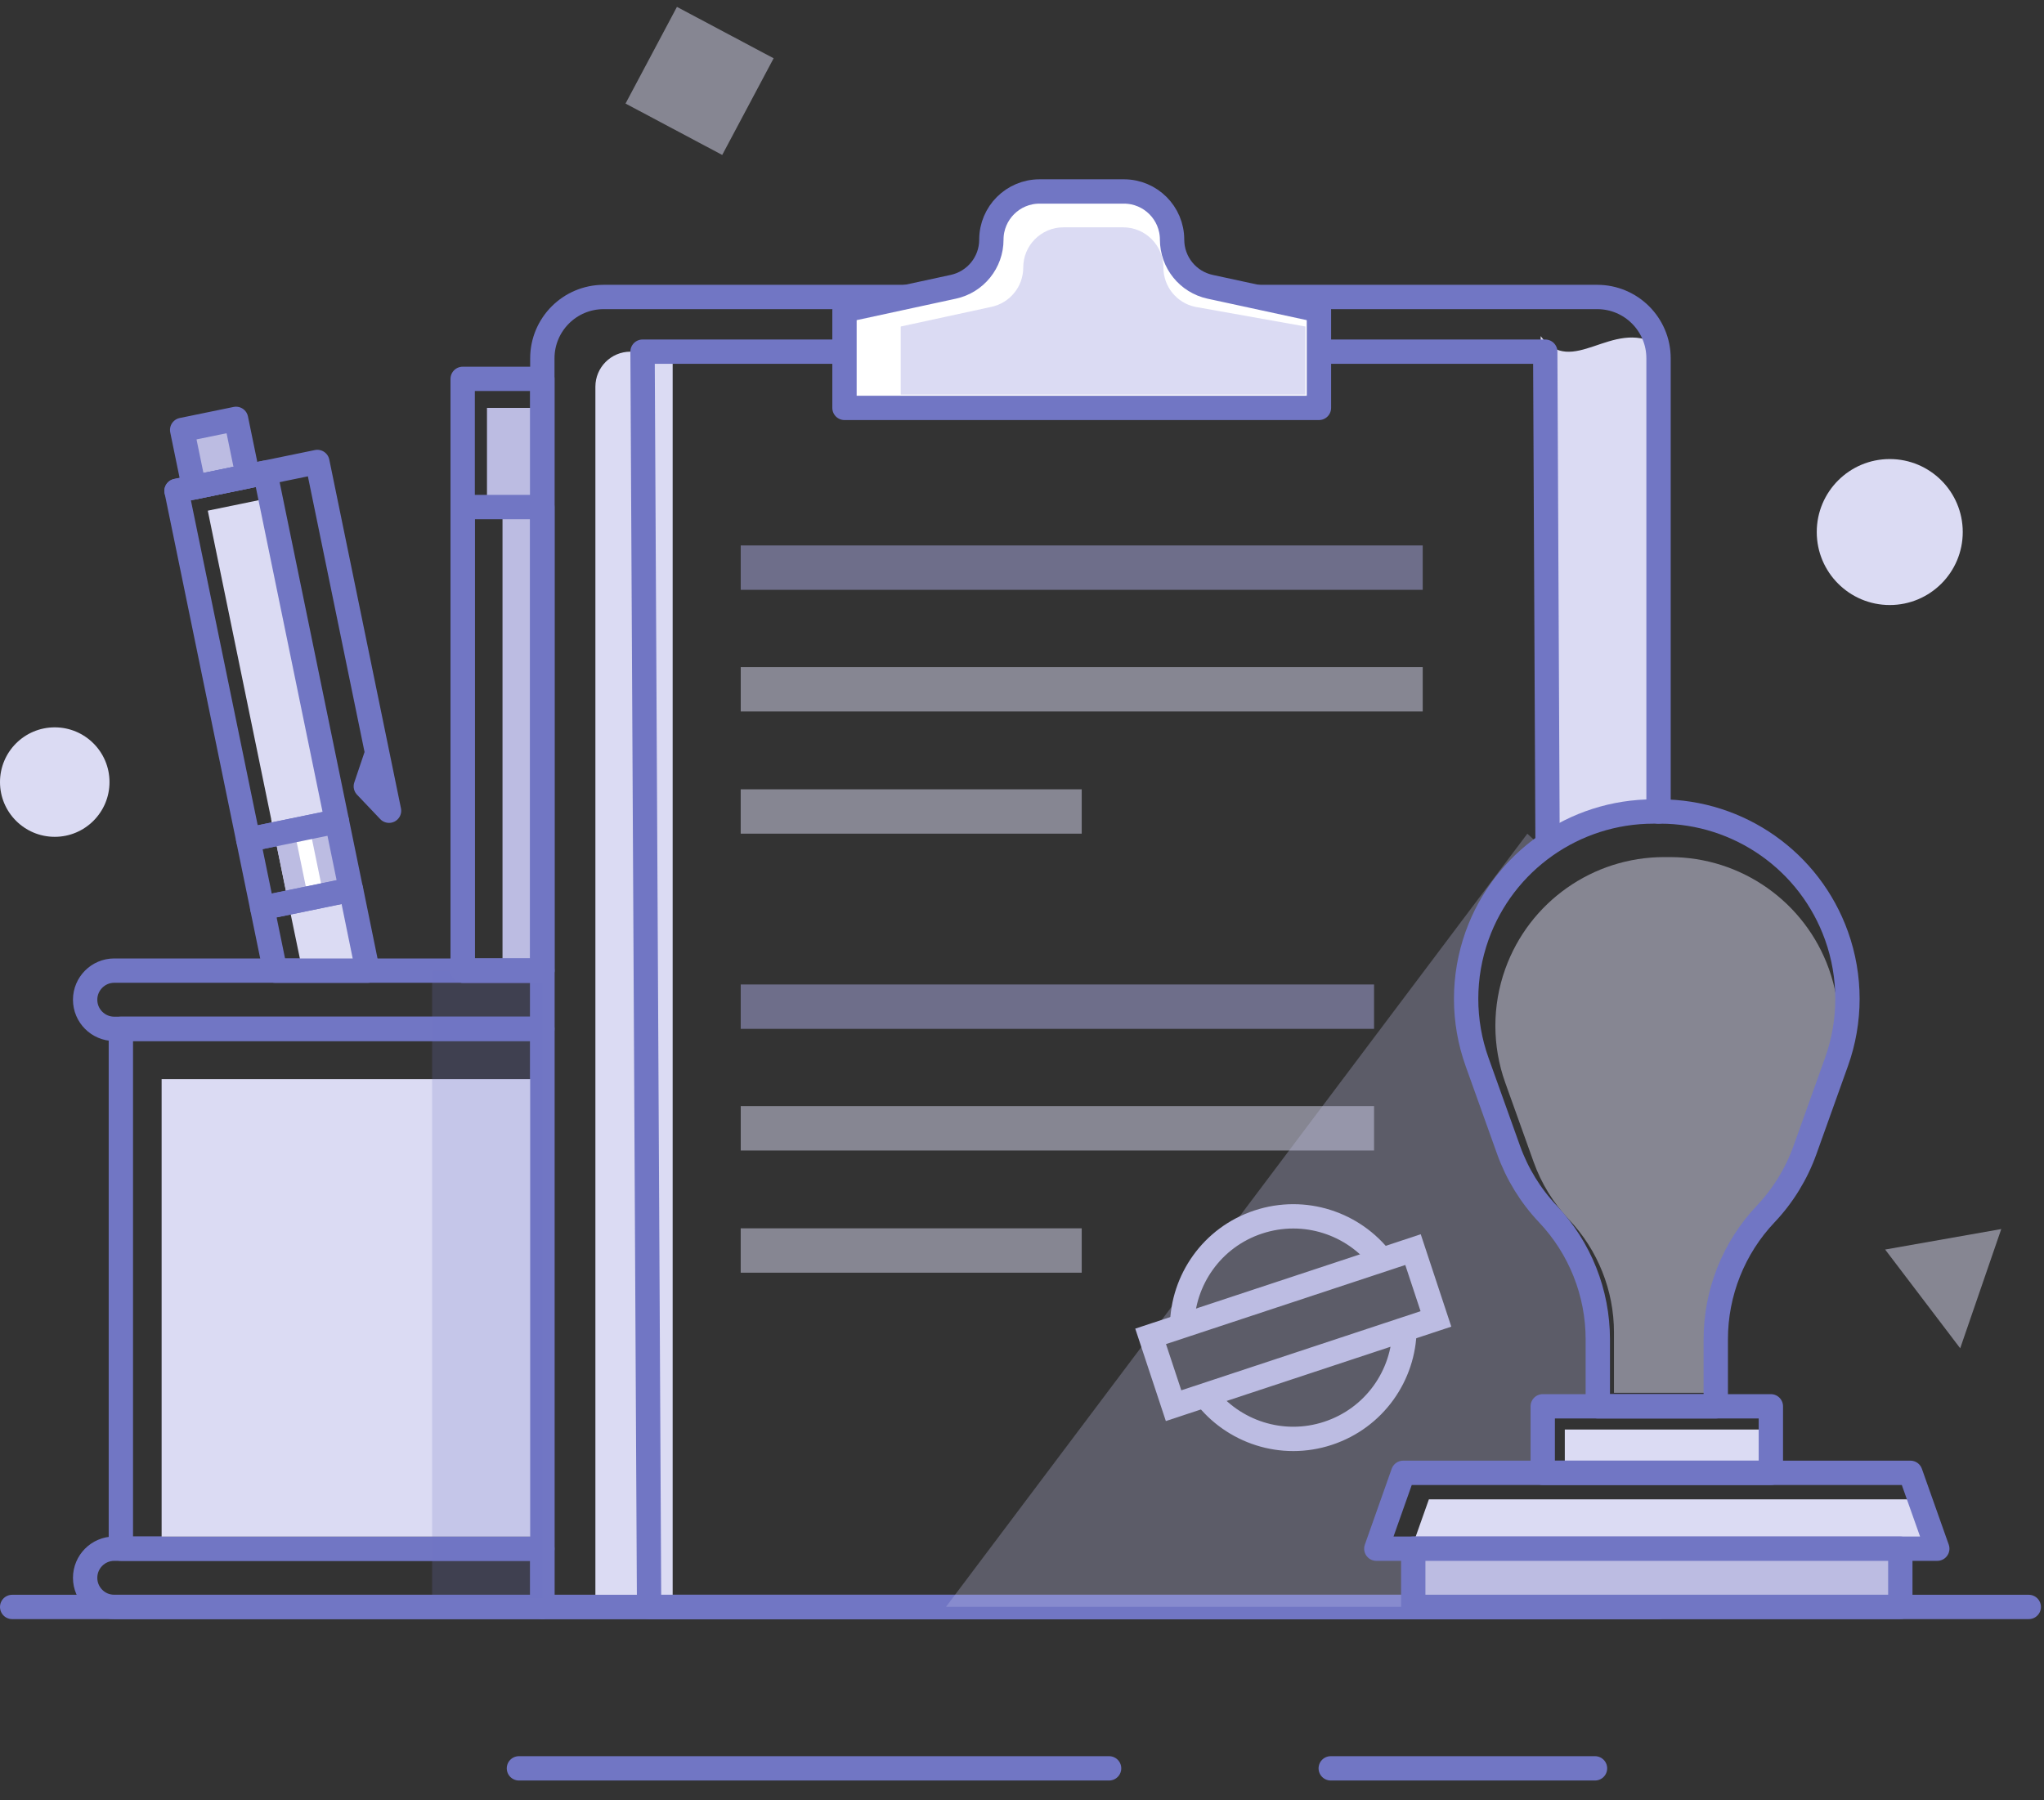 <?xml version="1.0" encoding="UTF-8"?>
<svg width="84px" height="74px" viewBox="0 0 84 74" version="1.1" xmlns="http://www.w3.org/2000/svg" xmlns:xlink="http://www.w3.org/1999/xlink">
    <rect x="0" y="0" width="84" height="74" fill="#333333" stroke="none"/>
    <!-- Generator: Sketch 63.1 (92452) - https://sketch.com -->
    <title>Group 74</title>
    <desc>Created with Sketch.</desc>
    <g id="Empty-state" stroke="none" stroke-width="1" fill="none" fill-rule="evenodd">
        <g id="Artboard" transform="translate(-280, -595)">
            <g id="Group-74" transform="translate(279, 595)">
                <g id="Group-3" transform="translate(0.499, 0)">
                    <polygon id="Fill-1" fill="#BCBCE2" points="20.514 20.843 22.789 20.843 22.789 16.766 20.514 16.766"></polygon>
                    <polygon id="Fill-2" fill="#BCBCE2" points="21.152 39.896 22.789 39.896 22.789 20.842 21.152 20.842"></polygon>
                    <line x1="1.001" y1="66.052" x2="83.875" y2="66.052" id="Stroke-3" stroke="#7176C4" stroke-linecap="round" stroke-linejoin="round"></line>
                    <line x1="55.189" y1="72.686" x2="66.049" y2="72.686" id="Stroke-5" stroke="#7176C4" stroke-linecap="round" stroke-linejoin="round"></line>
                    <line x1="21.827" y1="72.686" x2="46.08" y2="72.686" id="Stroke-7" stroke="#7176C4" stroke-linecap="round" stroke-linejoin="round"></line>
                    <path d="M28.145,66.052 L24.969,66.052 L24.969,15.895 C24.969,15.1 25.614,14.455 26.409,14.455 L28.145,14.455 L28.145,66.052 Z" id="Fill-9" fill="#DBDBF3"></path>
                    <path d="M68.628,14.168 L68.628,33.357 L68.457,33.357 C66.737,33.357 65.117,33.928 63.817,34.907 L63.817,13.817 C65.107,15.567 66.747,13.058 68.628,14.168" id="Fill-11" fill="#DBDBF3"></path>
                    <polygon id="Stroke-14" stroke="#7176C4" stroke-linecap="round" stroke-linejoin="round" points="5.468 63.657 22.789 63.657 22.789 42.29 5.468 42.29"></polygon>
                    <path d="M22.789,66.052 L5.197,66.052 C4.536,66.052 4,65.516 4,64.855 C4,64.194 4.536,63.657 5.197,63.657 L22.789,63.657 L22.789,66.052 Z" id="Stroke-15" stroke="#7176C4" stroke-linecap="round" stroke-linejoin="round"></path>
                    <path d="M22.789,42.29 L5.197,42.29 C4.536,42.29 4,41.754 4,41.093 C4,40.433 4.536,39.896 5.197,39.896 L22.789,39.896 L22.789,42.29 Z" id="Stroke-17" stroke="#7176C4" stroke-linecap="round" stroke-linejoin="round"></path>
                    <polygon id="Fill-19" fill="#DBDBF3" points="7.143 63.159 22.789 63.159 22.789 44.356 7.143 44.356"></polygon>
                    <path d="M68.66,66.052 L22.789,66.052 L22.789,14.729 C22.789,13.336 23.919,12.207 25.311,12.207 L66.139,12.207 C67.531,12.207 68.66,13.336 68.66,14.729 L68.66,33.356" id="Stroke-21" stroke="#7176C4" stroke-linecap="round" stroke-linejoin="round"></path>
                    <polyline id="Stroke-23" stroke="#7176C4" stroke-linecap="round" stroke-linejoin="round" points="64.273 66.052 27.176 66.052 26.907 14.455 64.004 14.455 64.098 34.444"></polyline>
                    <path d="M48.669,9.851 L48.669,9.851 C48.669,8.756 47.781,7.87 46.688,7.87 L43.223,7.87 C42.129,7.87 41.242,8.756 41.242,9.851 C41.242,10.784 40.591,11.59 39.679,11.788 L35.206,12.756 L35.206,16.766 L42.548,16.766 L47.362,16.766 L54.704,16.766 L54.704,12.756 L50.231,11.788 C49.319,11.59 48.669,10.784 48.669,9.851" id="Fill-25" fill="#FFFFFF"></path>
                    <path d="M48.669,9.851 L48.669,9.851 C48.669,8.756 47.781,7.87 46.688,7.87 L43.223,7.87 C42.129,7.87 41.242,8.756 41.242,9.851 C41.242,10.784 40.591,11.59 39.679,11.788 L35.206,12.756 L35.206,16.766 L42.548,16.766 L47.362,16.766 L54.704,16.766 L54.704,12.756 L50.231,11.788 C49.319,11.59 48.669,10.784 48.669,9.851 Z" id="Stroke-27" stroke="#7176C4" stroke-linecap="round" stroke-linejoin="round"></path>
                    <polygon id="Fill-29" fill="#AAAAE2" opacity="0.5" points="30.942 24.244 58.969 24.244 58.969 22.42 30.942 22.42"></polygon>
                    <polygon id="Fill-31" fill-opacity="0.5" fill="#DBDBF3" points="30.942 29.244 58.969 29.244 58.969 27.42 30.942 27.42"></polygon>
                    <polygon id="Fill-33" fill-opacity="0.5" fill="#DBDBF3" points="30.941 34.267 44.955 34.267 44.955 32.444 30.941 32.444"></polygon>
                    <polygon id="Fill-35" fill="#AAAAE2" opacity="0.5" points="30.942 42.29 56.969 42.29 56.969 40.466 30.942 40.466"></polygon>
                    <polygon id="Fill-37" fill-opacity="0.5" fill="#DBDBF3" points="30.942 47.29 56.969 47.29 56.969 45.466 30.942 45.466"></polygon>
                    <polygon id="Fill-39" fill-opacity="0.5" fill="#DBDBF3" points="30.941 52.313 44.955 52.313 44.955 50.489 30.941 50.489"></polygon>
                    <path d="M48.312,10.997 L48.312,10.997 C48.312,10.084 47.571,9.344 46.658,9.344 L44.206,9.344 C43.292,9.344 42.552,10.084 42.552,10.997 C42.552,11.775 42.01,12.448 41.249,12.612 L37.517,13.421 L37.517,16.219 L54.149,16.219 L54.149,13.421 L49.615,12.612 C48.854,12.448 48.312,11.775 48.312,10.997" id="Fill-41" fill="#DBDBF3"></path>
                    <path d="M66.168,55.048 L66.168,57.808 L63.897,57.808 L63.897,60.538 L58.168,60.538 L57.058,63.657 L58.577,63.657 L58.577,66.048 L39.377,66.048 L63.268,34.268 L63.897,34.848 C62.688,35.737 61.737,36.978 61.207,38.458 C60.598,40.138 60.598,41.978 61.207,43.648 L62.497,47.277 C62.848,48.247 63.397,49.148 64.117,49.898 C65.428,51.288 66.168,53.138 66.168,55.048" id="Fill-43" fill-opacity="0.3" fill="#BCBCE2"></path>
                    <polygon id="Fill-45" fill="#DBDBF3" points="79.397 61.63 59.222 61.63 58.504 63.657 80.115 63.657"></polygon>
                    <path d="M75.662,39.828 L75.662,39.828 C74.675,37.07 72.061,35.23 69.133,35.23 L68.891,35.23 C65.962,35.23 63.349,37.07 62.361,39.828 C61.819,41.34 61.819,42.992 62.361,44.504 L63.529,47.766 C63.844,48.647 64.34,49.452 64.981,50.131 C66.168,51.385 66.829,53.045 66.829,54.77 L66.829,57.25 L71.195,57.25 L71.195,54.77 C71.195,53.045 71.856,51.385 73.043,50.131 C73.684,49.452 74.18,48.647 74.495,47.766 L75.662,44.504 C76.204,42.992 76.204,41.34 75.662,39.828" id="Fill-47" fill-opacity="0.5" fill="#DBDBF3"></path>
                    <path d="M75.973,38.46 L75.973,38.46 C74.876,35.398 71.975,33.356 68.723,33.356 L68.453,33.356 C65.202,33.356 62.3,35.398 61.203,38.46 C60.603,40.139 60.603,41.974 61.203,43.651 L62.5,47.275 C62.851,48.252 63.4,49.147 64.114,49.9 C65.43,51.292 66.164,53.135 66.164,55.051 L66.164,57.805 L71.012,57.805 L71.012,55.051 C71.012,53.135 71.746,51.292 73.063,49.9 C73.777,49.147 74.326,48.252 74.676,47.275 L75.973,43.651 C76.574,41.974 76.574,40.139 75.973,38.46 Z" id="Stroke-49" stroke="#7176C4" stroke-linecap="round" stroke-linejoin="round"></path>
                    <polygon id="Fill-51" fill="#DBDBF3" points="64.808 60.539 73.276 60.539 73.276 58.759 64.808 58.759"></polygon>
                    <polygon id="Stroke-53" stroke="#7176C4" stroke-linecap="round" stroke-linejoin="round" points="63.901 60.539 73.276 60.539 73.276 57.805 63.901 57.805"></polygon>
                    <polygon id="Stroke-54" stroke="#7176C4" stroke-linecap="round" stroke-linejoin="round" points="79.011 60.539 58.165 60.539 57.062 63.657 80.115 63.657"></polygon>
                    <polygon id="Fill-55" fill="#BCBCE2" points="58.62 65.706 78.635 65.706 78.635 64 58.62 64"></polygon>
                    <polygon id="Stroke-56" stroke="#7176C4" stroke-linecap="round" stroke-linejoin="round" points="58.58 66.049 78.596 66.049 78.596 63.657 58.58 63.657"></polygon>
                    <polygon id="Stroke-57" stroke="#BCBCE2" points="59.512 54.213 48.73 57.779 47.787 54.93 58.57 51.364"></polygon>
                    <path d="M50.022,57.351 C51.168,58.854 53.185,59.54 55.082,58.913 C56.987,58.283 58.196,56.53 58.22,54.639" id="Stroke-58" stroke="#BCBCE2"></path>
                    <path d="M49.08,54.501 C49.103,52.611 50.312,50.857 52.209,50.23 C54.114,49.6 56.132,50.287 57.278,51.789" id="Stroke-59" stroke="#BCBCE2"></path>
                    <polygon id="Fill-60" fill-opacity="0.2" fill="#7176C4" points="18.259 65.706 22.789 65.706 22.789 39.896 18.259 39.896"></polygon>
                    <polygon id="Fill-61" fill="#DBDBF3" points="14.348 33.764 11.774 34.293 9.04 20.991 11.614 20.461"></polygon>
                    <polygon id="Fill-62" fill="#BCBCE2" points="11.045 19.502 8.472 20.031 7.987 17.672 10.56 17.143"></polygon>
                    <polygon id="Fill-63" fill="#DBDBF3" points="15.608 39.898 12.928 39.898 12.348 37.098 11.778 34.298 11.778 34.289 11.648 33.678 14.218 33.148 14.348 33.768 14.918 36.568"></polygon>
                    <polygon id="Stroke-64" stroke="#7176C4" stroke-linecap="round" stroke-linejoin="round" points="14.348 33.764 10.703 34.513 7.756 20.178 11.402 19.429"></polygon>
                    <polygon id="Fill-65" fill="#BCBCE2" points="14.348 33.764 11.774 34.293 12.351 37.101 14.925 36.572"></polygon>
                    <polygon id="Fill-66" fill="#FFFFFF" points="13.22 33.996 12.593 34.124 13.17 36.933 13.797 36.804"></polygon>
                    <polygon id="Stroke-67" stroke="#7176C4" stroke-linecap="round" stroke-linejoin="round" points="15.608 39.898 11.808 39.898 11.278 37.318 12.348 37.098 13.168 36.928 13.278 36.908 13.798 36.798 14.918 36.568 14.928 36.568"></polygon>
                    <polygon id="Stroke-68" stroke="#7176C4" stroke-linecap="round" stroke-linejoin="round" points="14.348 33.764 10.703 34.513 11.28 37.321 14.925 36.572"></polygon>
                    <polygon id="Stroke-69" stroke="#7176C4" stroke-linecap="round" stroke-linejoin="round" points="10.201 17.217 7.987 17.672 8.472 20.031 10.686 19.576"></polygon>
                    <polyline id="Stroke-70" stroke="#7176C4" stroke-linecap="round" stroke-linejoin="round" points="7.756 20.178 13.543 18.989 16.489 33.324 15.535 32.32 16 30.942"></polyline>
                    <polygon id="Stroke-71" stroke="#7176C4" stroke-linecap="round" stroke-linejoin="round" points="19.515 39.896 22.789 39.896 22.789 15.573 19.515 15.573"></polygon>
                    <polygon id="Stroke-72" stroke="#7176C4" stroke-linecap="round" stroke-linejoin="round" points="19.515 39.896 22.789 39.896 22.789 20.842 19.515 20.842"></polygon>
                    <circle id="Oval-Copy-4" fill="#DBDBF3" cx="78.162" cy="21.869" r="3"></circle>
                    <polygon id="Rectangle-Copy-26" fill-opacity="0.5" fill="#DBDBF3" transform="translate(81.162, 52.587) rotate(-26) translate(-81.162, -52.587) " points="78.833 50.087 83.491 51.422 79.826 55.087"></polygon>
                    <rect id="Rectangle-Copy-27" fill-opacity="0.5" fill="#DBDBF3" transform="translate(29.251, 3.326) rotate(28) translate(-29.251, -3.326) " x="27.001" y="1.076" width="4.5" height="4.5"></rect>
                    <circle id="Oval-Copy-6" fill="#DBDBF3" cx="2.751" cy="32.147" r="2.25"></circle>
                </g>
                <g id="Group-13" transform="translate(1, 12.817)"></g>
                <g id="Group-73" transform="translate(4, 6.817)"></g>
            </g>
        </g>
    </g>
</svg>